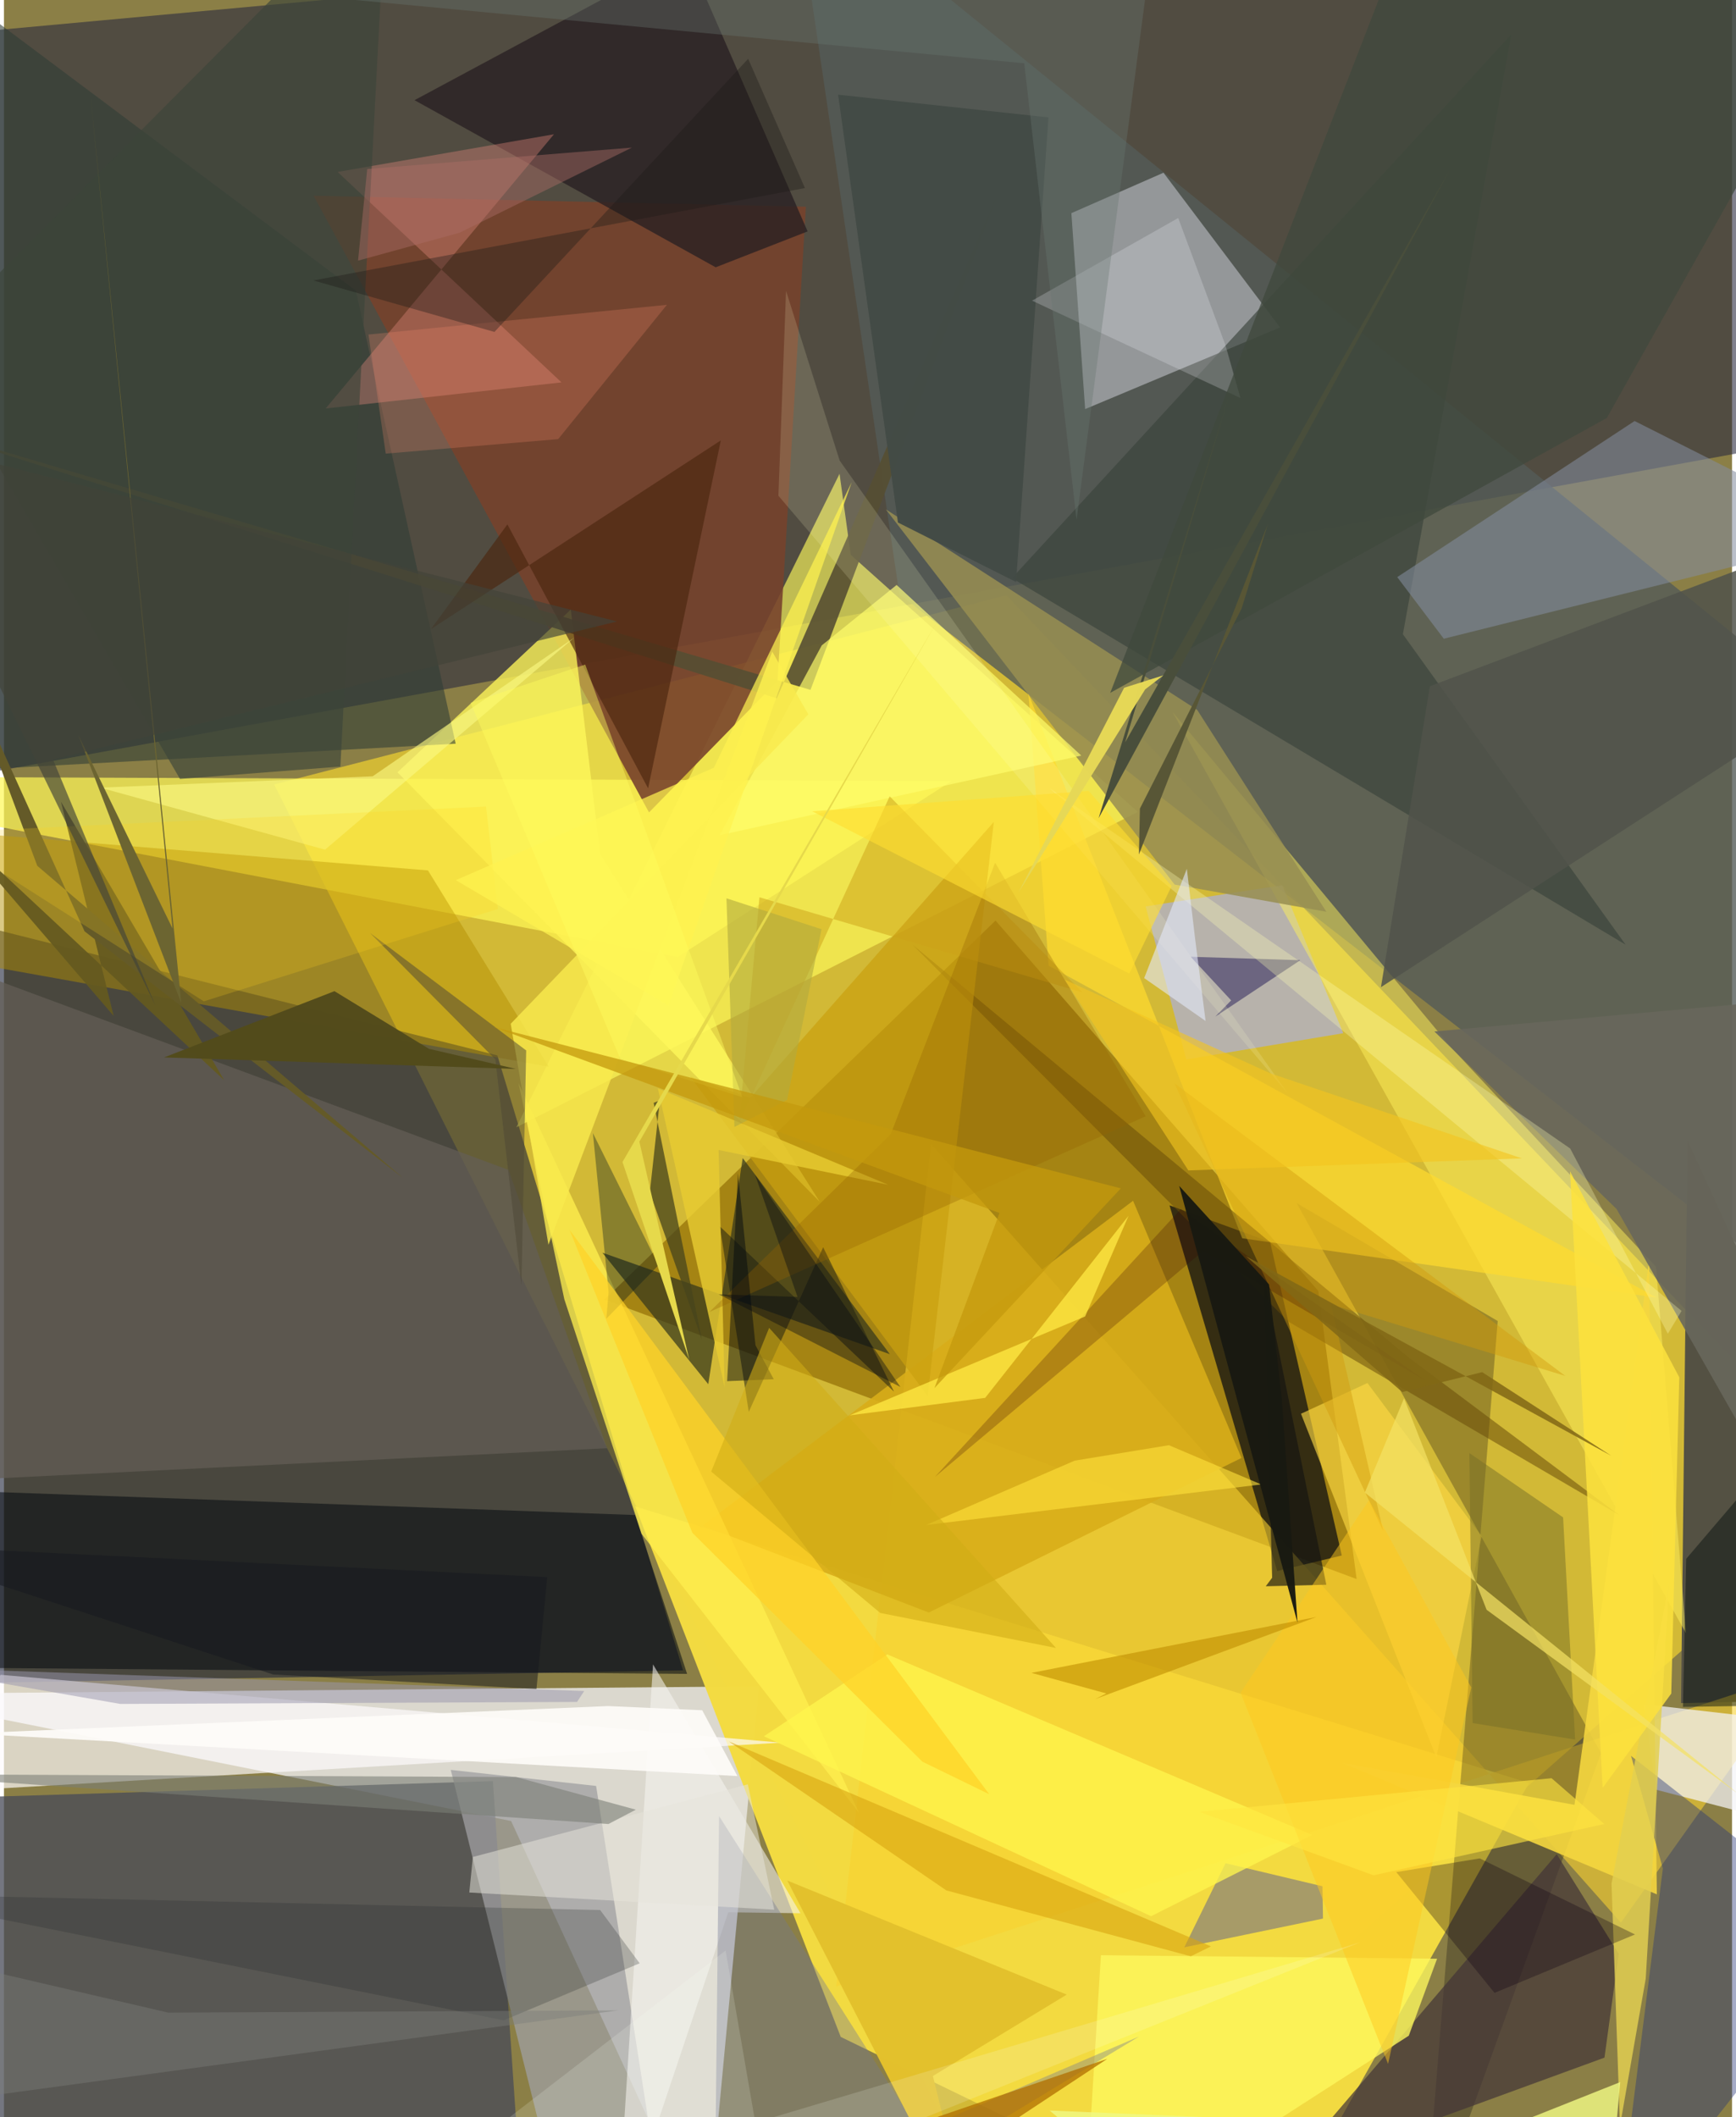 <svg xmlns="http://www.w3.org/2000/svg" width="228" height="278" viewBox="0 0 836 1024"><path fill="#8b7f46" d="M0 0h836v1024H0z"/><path fill="#d5bb36" fill-opacity=".965" d="M898 722.279L485.183 1086l-354.47-706.586 354.247-91.546z"/><path fill="#f5f5fb" fill-opacity=".749" d="M245.352 880.768L339.796 1086l25.432-270.378L-62 819.306z"/><path fill="#292a3d" fill-opacity=".592" d="M-19.273 15.977L829.033-62 898 208.416-2.413 372.784z"/><path fill="#202439" fill-opacity=".612" d="M-43.364 814.503l371.891-6.599-89.83-297.45L-62 435.067z"/><path fill="#8c6700" fill-opacity=".643" d="M654.37 763.719l-18.508-139.303-156.176-179.174-189.16 183.327z"/><path fill="#f3da41" fill-opacity=".992" d="M612.199 1086l125.563-223.64-432.358-133.746 99.407 256.57z"/><path fill="#545b57" fill-opacity=".792" d="M381.644-62L873.28 336.32l-22.42 274.71-417.704-323.587z"/><path fill="#484b58" fill-opacity=".757" d="M236.539 861.457L251.874 1086H18.338L-62 870.754z"/><path fill="#060911" fill-opacity=".706" d="M612.517 600.689l34.685 151.648-31.24 7.516-52.084-176.868z"/><path fill="#fffb5d" fill-opacity=".639" d="M247.854 545.26l156.38-316.097 5.411 39.191 138.876 124.354z"/><path fill="#fff757" fill-opacity=".714" d="M458.33 377.789l-132.41 85.069-361.675-69.343-25.374-17.81z"/><path fill="#77422c" fill-opacity=".886" d="M312.057 392.942L149.774 94.668l238.187 5.328-13.73 229.344z"/><path fill="#535043" fill-opacity=".988" d="M898 821.89l-47.184-191.2-36.4-79.281-3.086 272.323z"/><path fill="#ccced5" fill-opacity=".541" d="M560.955 83.54l56.372 74.824-94.282 39.5-6.654-94.77z"/><path fill="#fdfafc" fill-opacity=".686" d="M-1.585 810.039l-15.066 20.151L-62 868.532l437.833-25.668z"/><path fill="#b0b0cb" fill-opacity=".788" d="M647.915 499.724l-29.503-71.595-66.104 10.268 19.676 74.014z"/><path fill="#f8d130" fill-opacity=".592" d="M448.53 553.404l333.705 376.534 85.692-120.574-465.335 151.45z"/><path fill="#05000f" fill-opacity=".263" d="M772.602 847.858L625.382 581.92l97.256 57.004L686.508 1086z"/><path fill="#040a0f" fill-opacity=".545" d="M330.48 809.593l-25.1-76.829L-62 719.545v86.733z"/><path fill="#fef459" fill-opacity=".788" d="M288.421 413.058l106.253 168.246-204.29-207.763 83.822-78.692z"/><path fill="#33361c" fill-opacity=".71" d="M357.391 560.122L340.73 669.494l-51.238-63.615 139.072 49.093z"/><path fill="#f3f3f6" fill-opacity=".722" d="M896.093 836.047L898 891.295l-98.87-25.71-5.882-41.336z"/><path fill="#9fa0a1" fill-opacity=".753" d="M216.15 856.036L273.425 1086h47.712l-34.662-222.202z"/><path fill="#fff15a" fill-opacity=".49" d="M565.322 344.355L813.7 789.92l-14.474-177.19-99.1-106.132z"/><path fill="#39423a" fill-opacity=".639" d="M784.488 456.898L487.642 279.612 729.17 16.721l-52.397 290.033z"/><path fill="#423538" fill-opacity=".71" d="M774.288 995.202l-155.531 56.801 132.432-155.212 29.974 48.146z"/><path fill="#635d55" fill-opacity=".718" d="M-62 452.4l306.115 113.454 47.659 134.61L-62 717.918z"/><path fill="#292022" fill-opacity=".776" d="M388.787 111.927L330.33-22.283 198.623 48.451l145.684 80.834z"/><path fill="#2f3d35" fill-opacity=".584" d="M-62-33.314L170.217 140.59l48.318 219.122L-62 374.901z"/><path fill="#b28f00" fill-opacity=".478" d="M-16.248 465.733l-21.41-64.51 242.783 19.76 58.455 94.965z"/><path fill="#f5d73f" fill-opacity=".894" d="M647.214 852.573l152.412 63.659-3.746-306.434-36.096 263.147z"/><path fill="#db8577" fill-opacity=".404" d="M269.713 184.948L161.416 83.158l104.655-18.216-110.441 132.63z"/><path fill="#838d9e" fill-opacity=".565" d="M898 258.696l-109.143-55.068-114.834 75.495 22.525 29.805z"/><path fill="#978e52" fill-opacity=".859" d="M566.332 427.825L426.649 246.38l150.61 96.971 62.483 97.639z"/><path fill="#283678" fill-opacity=".42" d="M898 936.111L787.128 849.25l15.409 54.455L779.569 1086z"/><path fill="#d8ad19" fill-opacity=".902" d="M447.411 779.926l151.272-74.772-52.452-124.384-208.155 157.084z"/><path fill="#564e33" fill-opacity=".898" d="M390.177 333.665L-62 200.068l435.85 137.671L480.16 95.393z"/><path fill="#feef4e" fill-opacity=".769" d="M271.09 628.413l37.312 113.367 105.146 134.843-164.61-352.737z"/><path fill="#ffdb2f" fill-opacity=".714" d="M505.378 467.086l-9.753-131.589 103.424 263.416 200.51 28.722z"/><path fill="#f6f5f1" fill-opacity=".561" d="M314.002 805.005L296.296 1086l54.092-161.1 34.945.463z"/><path fill="#674c09" fill-opacity=".533" d="M621.3 639.165l160.164 93.667-102.043-76.377L439.579 456.95z"/><path fill="#2c37a8" fill-opacity=".38" d="M638.107 927.951l-.247-15.625-46.9-11.16-19.968 40.697z"/><path fill="#c9a010" fill-opacity=".714" d="M360.969 531.076l-29-10.398 114.888 154.516 32.018-277.666z"/><path fill="#fef95e" fill-opacity=".784" d="M693.292 947.37l-162.61-1.703L522.018 1086l157.603-101.405z"/><path fill="#1b1d12" fill-opacity=".518" d="M346.317 593.166l84.253 79.92-34.258-69.838-35.99 79.614z"/><path fill="#4b250e" fill-opacity=".647" d="M346.802 213.002L311.62 381.306l-68.064-127.699-36.975 50.661z"/><path fill="#e2cf50" fill-opacity=".835" d="M781.787 1028.215l12.458-71.192 11.364-191.496-27.906 145.514z"/><path fill="#fed943" fill-opacity=".635" d="M659.613 668.913l55.255 74.107-21.922 106.942-65.48-166.185z"/><path fill="#fffd6c" fill-opacity=".682" d="M521.163 365.44l-174.938 38.535 49.4-91.825 36.217-29.225z"/><path fill="#fff54d" fill-opacity=".788" d="M632.937 887.516l-77.987 39.285-187.304-87.042 59.708-39.574z"/><path fill="#47441d" fill-opacity=".753" d="M314.312 533.417l2.998-1.227-4.866 44.506 25.191 71.224z"/><path fill="#141311" fill-opacity=".647" d="M609.728 618.935l29.992 147.541-29.296.744 3.081-4.115z"/><path fill="#727794" fill-opacity=".38" d="M345.943 878.357l-2.123 194.715 205.313-88.086-97.856 59.33z"/><path fill="#e3c12d" fill-opacity=".996" d="M449.389 1004.082l64.755-39.365-135.198-55.164L469.623 1086z"/><path fill="#766d28" fill-opacity=".494" d="M710.5 833.39l-1.57-130.58 45.339 31.101 5.817 107.463z"/><path fill="#140b4c" fill-opacity=".459" d="M627.14 464.417l-53.034-1.659 19.58 21.097-7.664 7.844z"/><path fill="#282b2d" fill-opacity=".259" d="M-62 916.017l303.744 61.153 65.793-27.593-19.107-25.762z"/><path fill="#0f0013" fill-opacity=".31" d="M673.557 905.46l40.385-6.618 75.108 36.787-67.954 28.248z"/><path fill="#f9ea4d" fill-opacity=".816" d="M245.153 495.165L389.137 345.49l-17.468-30.317-108.256 286.86z"/><path fill="#645920" fill-opacity=".929" d="M27.589 387.785L53.063 491.37l-81.552-94.96 135.04 126.068z"/><path fill="#fe8f72" fill-opacity=".235" d="M184.697 219.398l-8.35-57.596 144.358-14.361-52.593 64.948z"/><path fill="#434b46" fill-opacity=".98" d="M403.542 45.804l101.766 10.982-15.672 224.71-57.143-28.773z"/><path fill="#03171e" fill-opacity=".353" d="M316.639 611.934l-31.731-63.894 7.604 76.991-1.094 12.791z"/><path fill="#cda218" fill-opacity=".514" d="M365.488 433.983l-9.847 109.308 72.845-158.125 93.267 94.835z"/><path fill="#f9f8ff" fill-opacity=".22" d="M598.197 192.521l-7.285-25.595-22.839-61.48-70.714 39.98z"/><path fill="#ffffd0" fill-opacity=".153" d="M374.661 239.786l3.686-99.122 25.954 82.13 216.962 306.263z"/><path fill="#eff782" fill-opacity=".831" d="M505.868 1020.787l273.719 11.582 2.318-25.338L583.521 1086z"/><path fill="#e6e4db" fill-opacity=".518" d="M225.119 915.342l147.517 8.297-12.773-60.61-133.018 35.122z"/><path fill="#d9a512" fill-opacity=".604" d="M583.915 941.396l-9.773 4.792-118.24-31.86-105.234-72.068z"/><path fill="#faf982" fill-opacity=".627" d="M178.37 375.468l97.44-67.01-120.478 102.494L46.59 380.957z"/><path fill="#e7cb32" fill-opacity=".812" d="M316.33 526.39l32.341 144.656-2.945-114.834 82.06 16.827z"/><path fill="#ffd327" fill-opacity=".741" d="M273.614 594.83l59.431 146.551L444.302 852.06l32.338 15.745z"/><path fill="#4e4836" fill-opacity=".51" d="M177.115 451.258l60.598 61.11 12.626 109.507 2.294-113.82z"/><path fill="#645a28" d="M192.971 569.667L16.127 418.774l-40.236-107.74L38.988 450.44z"/><path fill="#68675c" fill-opacity=".894" d="M692.01 498.887L898 480.457l-41.696 238.359-76.177-134.065z"/><path fill="#50534b" fill-opacity=".847" d="M898 327.331l-60.111-51.307-148.085 55.895-23.648 145.535z"/><path fill="#ffffb8" fill-opacity=".302" d="M804.95 645.083l6.633-11.041-305.856-252.848L757.706 555.5z"/><path fill="#d19b0c" fill-opacity=".435" d="M566.238 523.92l100.986 216.576-25.215-109.544 113.318 34.521z"/><path fill="#ffd41c" fill-opacity=".216" d="M233.216 390.103l5.725 49.548-142.269 44.654-128.03-81.61z"/><path fill="#0a1311" fill-opacity=".49" d="M869.54 688.62l-55.713 65.327-1.58 71.62L898 824.238z"/><path fill="#e3e7f9" fill-opacity=".604" d="M576.24 454l-3.992-33.802-20.64 52.868 29.708 20.758z"/><path fill="#b06e00" fill-opacity=".753" d="M533.782 995.779l-103.504 35.387L340.921 1086l132.838-50.623z"/><path fill="#370300" fill-opacity=".235" d="M450.439 714.292l129.653-109.177 107.372 62.509L569.3 584.792z"/><path fill="#3b4439" fill-opacity=".647" d="M162.752 370.765L85.16 376.76-36.812 166.761 185.093-56.28z"/><path fill="#ffe943" fill-opacity=".765" d="M544.03 588.054l-20.994 48.676-113.95 47.825 65.596-8.45z"/><path fill="#ffc71e" fill-opacity=".486" d="M660.373 725.586l49.457 90.584-40.238 182.059-71.348-179.515z"/><path fill="#fefcf9" fill-opacity=".922" d="M-17.616 838.416l372.444 20.609-17.032-31.832-45.537-2.032z"/><path fill="#956400" fill-opacity=".325" d="M479.495 417.272l72.849 122.62-211.046 94.66 87.673-85.906z"/><path fill="#3f493d" fill-opacity=".745" d="M689.018-62L898-15.837 775.424 202.154 535.182 335.115z"/><path fill="#6c6532" fill-opacity=".996" d="M41.358 40.772l40.182 408.29-45.654-93.744 49.886 129.84z"/><path fill="#697771" fill-opacity=".357" d="M552.279-2.075l-33.394 253.431L493.584 30.61 166.235-.358z"/><path fill="#c18d00" fill-opacity=".608" d="M497.058 809.11l36.261 9.956-5.402 2.712 107.076-39.713z"/><path fill="#ffe23b" fill-opacity=".612" d="M446.217 737.565l71.78-31.104 45.568-7.471 44.664 18.982z"/><path fill="#181911" fill-opacity=".965" d="M568.568 573.603l43.419 47.623 6.243 55.783 7.534 107.716z"/><path fill="#fce13d" fill-opacity=".855" d="M806.596 819.116l3.875-152.982-52.858-99.598 15.775 298.246z"/><path fill="#f3e264" fill-opacity=".714" d="M839.134 867.746l-121.87-89.148-39.946-102.245-18.973 45.534z"/><path fill="#524b1b" fill-opacity=".976" d="M159.878 479.39L77.45 511.442l170.169 5.554-42.036-9.723z"/><path fill="#7b7e76" fill-opacity=".588" d="M247.768 859.498l-307.12-1.424 351.769 24.144 13.281-6.942z"/><path fill="#1d1917" fill-opacity=".365" d="M360.031 28.431l27.463 62.531-237.843 44.685 87.642 24.9z"/><path fill="#7c7d78" fill-opacity=".424" d="M-29.669 948.044L79.475 973.44l217.664-1.093L-62 1021.122z"/><path fill="#fdfff7" fill-opacity=".161" d="M368.41 1055.206L349.108 943.42 164.236 1086l491.83-146.56z"/><path fill="#ffdd31" fill-opacity=".624" d="M524.745 382.533l40.144 46.034-20.463 42.32-153.406-78.501z"/><path fill="#9b97ad" fill-opacity=".514" d="M-44.928 806.484l325.636 11.393-3.462 5.284-220.98.974z"/><path fill="#816815" fill-opacity=".859" d="M777.552 704.095l-62.428-40.436-38.686 9.619-75.674-65.765z"/><path fill="#f4c41f" fill-opacity=".616" d="M572.984 566.1l161.331-5.837-121.561-41.084-99.515-45.312z"/><path fill="#b3aa3e" fill-opacity=".616" d="M353.377 545.073l25.504-13.057 16.638-82.588-45.999-14.95z"/><path fill="#fff24f" fill-opacity=".722" d="M321.489 486.37L218.604 425.7l124.817-54.366 66.69-138.114z"/><path fill="#494e3b" d="M592.563 191.672l-50.159 167.364L699.598 81.869 529.552 395.757z"/><path fill="#00070f" fill-opacity=".471" d="M349.855 668.022l22.544-.945-8.839-16.454-8.462-83.146z"/><path fill="#585636" fill-opacity=".992" d="M611.433 253.427l-12.689 40.887-49.202 96.761-.466 22.171z"/><path fill="#fffe5e" fill-opacity=".431" d="M298.13 511.996l-72.39-172.053 55.466-18.51 76.017 209.26z"/><path fill="#ac6e67" fill-opacity=".443" d="M220.324 112.596l83.474-41.214-128.057 10.367-4.447 44.319z"/><path fill="#16191f" fill-opacity=".514" d="M257.605 816.947l-127.389-7.062L-62 746.961l324.831 15.835z"/><path fill="#e5d756" fill-opacity=".988" d="M490.733 431.812l51.18-99.175 18.983-5.998-8.787 6.768z"/><path fill="#c4990d" fill-opacity=".745" d="M540.316 574.764l-90.152 96.588 31.433-84.678-244.695-89.932z"/><path fill="#000713" fill-opacity=".388" d="M433.665 670.812l-70.277-102.543 20.524 59.026-38.104-1.274z"/><path fill="#ffe540" fill-opacity=".62" d="M748.686 860.06l25.492 22.148-111.611 24.825-84.265-30.715z"/><path fill="#e6d94b" d="M307.392 552.19l24.141 105.561-32.307-95.734 152.13-261.337z"/><path fill="#d1ac16" fill-opacity=".58" d="M370.17 642.23l-28.027 69.524 81.765 68.363 85.03 16.94z"/><path fill="#424438" fill-opacity=".659" d="M-62 209.43L73.228 486.255l-49.506-118.9 272.852-66.773z"/></svg>